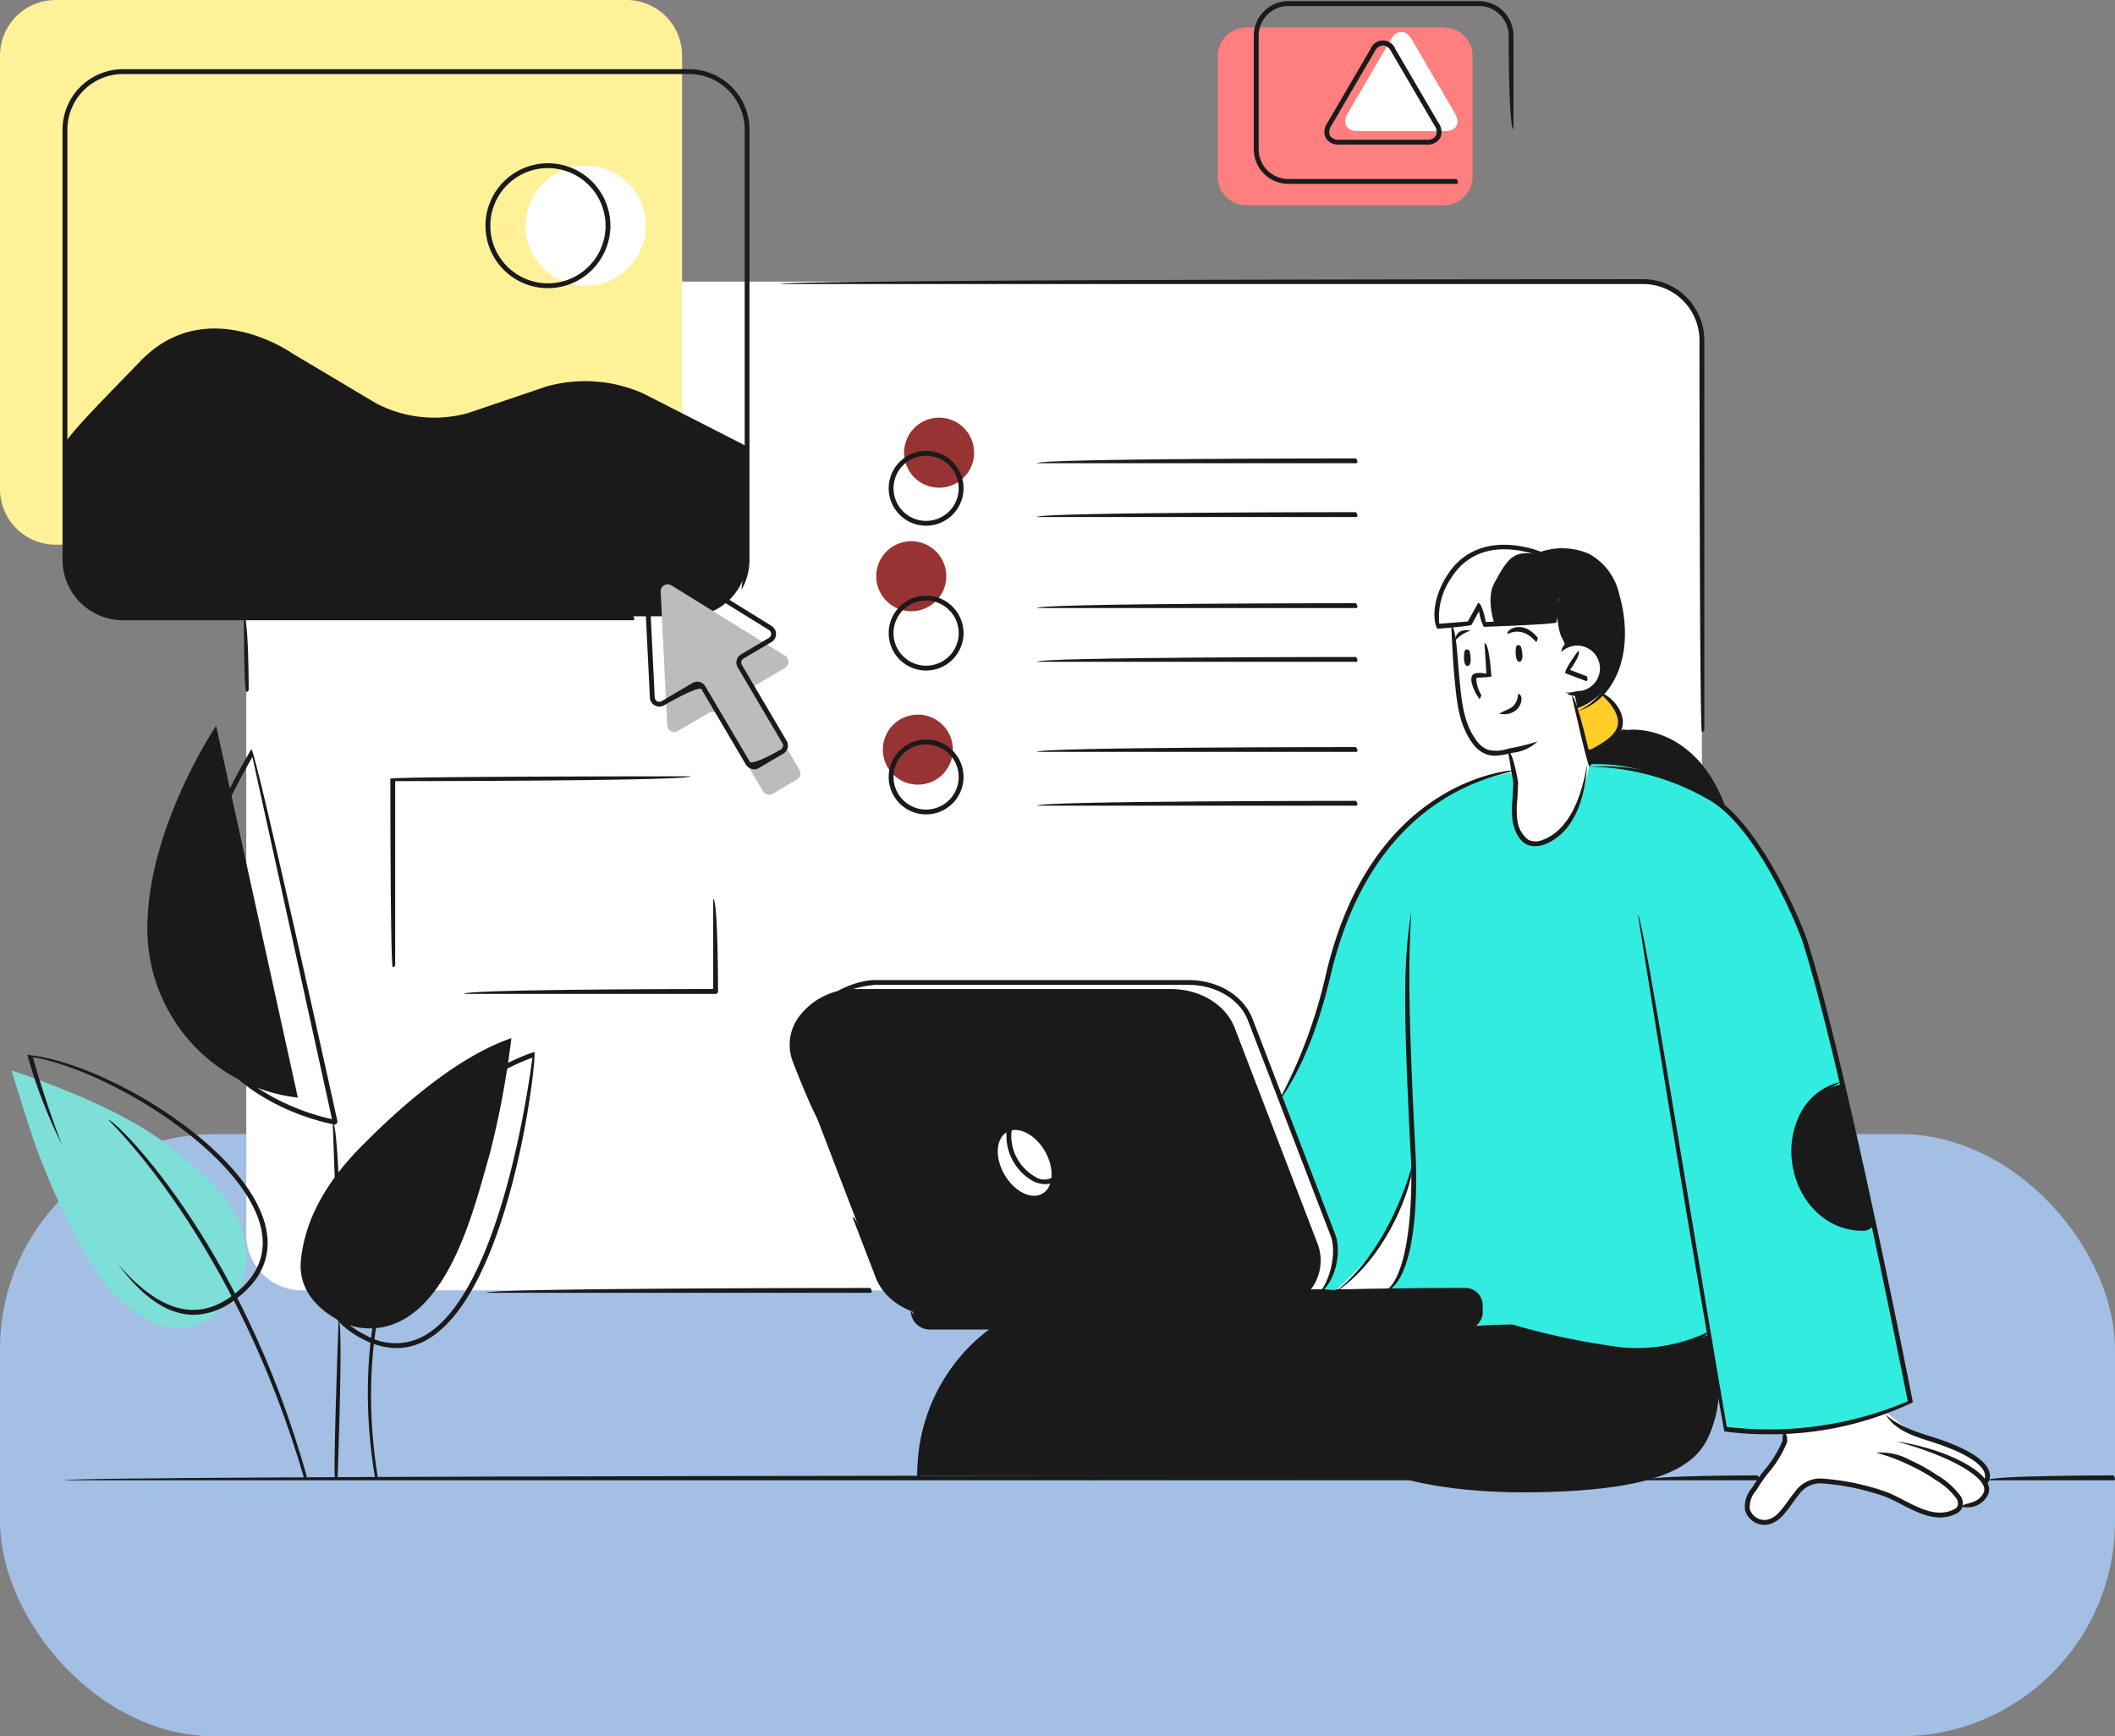 <svg xmlns="http://www.w3.org/2000/svg" xmlns:xlink="http://www.w3.org/1999/xlink" width="295" height="242.18" viewBox="0 0 295 242.18">
  <rect x="0" y="0" width="295" height="242.18" fill="#808080" stroke="none"/>
  <defs>
    <clipPath id="clip-path">
      <rect id="Rectángulo_345731" data-name="Rectángulo 345731" width="295" height="212.68" fill="none"/>
    </clipPath>
  </defs>
  <g id="Grupo_1016393" data-name="Grupo 1016393" transform="translate(-390 -12389.82)">
    <g id="Grupo_1016319" data-name="Grupo 1016319" transform="translate(0 6915.798)">
      <rect id="Rectángulo_346998" data-name="Rectángulo 346998" width="295" height="84" rx="30" transform="translate(390 5632.202)" fill="#a3bfe4"/>
    </g>
    <g id="Grupo_1016391" data-name="Grupo 1016391" transform="translate(419.135 12400.063)">
      <g id="Grupo_1015254" data-name="Grupo 1015254" transform="translate(-29.135 -10.243)" clip-path="url(#clip-path)">
        <path id="Trazado_605497" data-name="Trazado 605497" d="M219.788,168.71H32.233a7.76,7.76,0,0,1-7.738-7.738V35.748a7.761,7.761,0,0,1,7.738-7.737H219.788a7.761,7.761,0,0,1,7.738,7.737V160.972a7.76,7.76,0,0,1-7.738,7.738" transform="translate(9.856 11.271)" fill="#fff"/>
        <path id="Trazado_605498" data-name="Trazado 605498" d="M87.4,75.971H7.737A7.76,7.76,0,0,1,0,68.232V7.737A7.761,7.761,0,0,1,7.737,0H87.4a7.761,7.761,0,0,1,7.737,7.738v60.5A7.761,7.761,0,0,1,87.4,75.971" transform="translate(0 0)" fill="#fff198"/>
        <path id="Trazado_605499" data-name="Trazado 605499" d="M174.758,143.061c-.2-1.69-.767-2.813-1.576-2.9s-22.456,0-22.456,0a6.269,6.269,0,0,0,1.017-6.3l-11.537-30.046c-1.189-3.1-4.667-5.2-8.6-5.2H87.815c-6.1,0-10.446,4.908-8.6,9.718l3.4,8.869,4.9,12.762,3.232,8.418a8.106,8.106,0,0,0,4.754,4.485c-.025,0,.621,2.725,2.049,2.549h76.025a2.29,2.29,0,0,0,1.177-2.35" transform="translate(31.701 39.677)" fill="#1a1a1a"/>
        <path id="Trazado_605500" data-name="Trazado 605500" d="M159.4,77.235s-7.859,1.13-12.833,5.79a37.007,37.007,0,0,0-10.84,16.412c-2.871,7.9-1.307,8.315-4.389,14.789s-3.9,8.022-3.9,8.022l7.388,20.029s.757,5.594-1.82,6.932l1.994.2s5.466-4.741,7.368-8.58,3.447-8.083,3.447-8.083a84.279,84.279,0,0,1-.38,8.632c-.432,3.8-1.451,6.7-3.413,7.891l10.738.14a2.17,2.17,0,0,1,2.433,1.649,3.5,3.5,0,0,1-1.182,3.23l5.391.229a74.362,74.362,0,0,0,16.324,3.248c8.232.539,11.324-2.213,11.324-2.213l2.241,13.192s8.4,1.027,14.669-.338a81.48,81.48,0,0,0,11.248-3.328s-7.142-34.2-7.829-37.219-4.316-18.177-5.145-21.141a65.477,65.477,0,0,0-6.151-15.533c-3.73-6.57-6.6-9.417-9.32-10.784s-9.323-4.835-16.335-4.38A100.836,100.836,0,0,0,159.4,77.235" transform="translate(51.275 30.572)" fill="#33ece0"/>
        <path id="Trazado_605501" data-name="Trazado 605501" d="M163.6,82.328l-2.115-9.85s2.88.031,3.775-2.083a3.555,3.555,0,0,0-2.4-4.674,7.776,7.776,0,0,0-2.617.024l-1.091-4.624c-.252,0-.484,1.386-.484,1.386l-9.651.321-.595-2.519-1.86,2.454-2.169.175.993,9.936s1.024,7.873,4.2,7.825,2.986-.226,2.986-.226l.858,4.044s-1.732,9.2,2.523,8.913,6.449-6.04,6.837-7.5.808-3.6.808-3.6" transform="translate(58.099 24.266)" fill="#fff"/>
        <path id="Trazado_605502" data-name="Trazado 605502" d="M178.945,143.191v1.458s-3.892,6.018-4.68,7.207-.488,3.363,1.2,3.826,3.486-1.78,4.476-3.007,2.4-2.815,3.833-2.687a32.078,32.078,0,0,1,9.8,2.091c4.353,1.766,4.994,2.635,6.912,2.68a3.384,3.384,0,0,0,3-1.415,3.068,3.068,0,0,0,2.917-.71c1.63-1.251.414-2.457.414-2.457a1.243,1.243,0,0,0,.446-1.638c-.412-1.216-2.1-1.959-4.07-2.946s-4.685-1.266-6.444-2.42a35.9,35.9,0,0,1-3.432-2.624,67.213,67.213,0,0,1-14.371,2.642" transform="translate(69.951 56.552)" fill="#fff"/>
        <path id="Trazado_605503" data-name="Trazado 605503" d="M176.57,83.112a17.007,17.007,0,0,0-4.5-7.245c-3.293-2.925-9.3-3.312-9.3-3.312s-3.029,2.834-4.87,2.761l.428,2.074a24.961,24.961,0,0,1,8.3,1.179,80.223,80.223,0,0,1,9.941,4.542" transform="translate(63.532 29.194)" fill="#1a1a1a"/>
        <path id="Trazado_605504" data-name="Trazado 605504" d="M162.5,76.935a9.05,9.05,0,0,0,5.082-4.677,15.257,15.257,0,0,0,.711-10c-.764-3.308-2.2-6.318-5.176-6.922a14.175,14.175,0,0,0-5.738.121,10.2,10.2,0,0,0-6.626-.917c-3.712.768-7.89,3.576-7.8,10.962l4.023-.286,1.949-2.653.415,2.589,9.9-.244s.642-3.527.642-3.4-.213,4.258.933,6.636c0,0,3.87-1.195,4.824,1.725s-.778,5.176-3.586,5.008,0-.168,0-.168Z" transform="translate(57.52 21.865)" fill="#1a1a1a"/>
        <path id="Trazado_605505" data-name="Trazado 605505" d="M160.477,68.785a11.334,11.334,0,0,1,2.251,3.3c.506,1.513.029,3.451-4.158,4.8-.439,0-1.674-5.761-1.674-5.761s2.774-.822,3.582-2.338" transform="translate(63.129 27.677)" fill="#ffce26"/>
        <path id="Trazado_605506" data-name="Trazado 605506" d="M185.146,107.818s-8.01,2.111-6.541,10.741,8.289,10.082,11.017,9.1Z" transform="translate(71.792 43.382)" fill="#ccc"/>
        <path id="Trazado_605507" data-name="Trazado 605507" d="M105.817,115.347c1.367,2.369,1.213,5.019-.346,5.919s-3.932-.29-5.3-2.659-1.213-5.02.346-5.921,3.932.292,5.3,2.66" transform="translate(39.93 45.221)" fill="#fff"/>
        <path id="Trazado_605508" data-name="Trazado 605508" d="M101.813,132.034S91.5,138.257,91.242,152.786h68.106a70.055,70.055,0,0,0,15.6,1.973c8.693.112,14.373-.6,18.651-1.886s6.584-2.648,8.007-5.673a14.878,14.878,0,0,0,1.407-5.816l-1.407-8.316s-5.137,3.05-13.534,1.942a64.23,64.23,0,0,1-13.637-3.154Z" transform="translate(36.713 53.055)" fill="#1a1a1a"/>
        <path id="Trazado_605509" data-name="Trazado 605509" d="M36.481,143.184s-7.2-2.534-6.539-8.991,4.394-11.771,8.423-15.838,12.551-12.227,20.932-15.1a126.149,126.149,0,0,1-2.984,16.018c-1.868,6.569-4.2,16-9.365,21.152s-10.466,2.763-10.466,2.763" transform="translate(12.031 41.545)" fill="#1a1a1a"/>
        <path id="Trazado_605510" data-name="Trazado 605510" d="M35.645,124.048l-11.4-51.861s-9.122,13.524-9.568,27.2a23.714,23.714,0,0,0,20.971,24.662" transform="translate(5.899 29.046)" fill="#1a1a1a"/>
        <path id="Trazado_605511" data-name="Trazado 605511" d="M14.557,72.721H93.5a8.122,8.122,0,0,0,8.1-8.1V49.412L87.027,41.967a19.678,19.678,0,0,0-13.313-.979L62.793,44.693A17.924,17.924,0,0,1,49.7,43.315L37.991,36.339s-11.666-8.368-20.73.993c-6.449,6.661-10.8,11.049-10.8,11.049V64.624a8.121,8.121,0,0,0,8.1,8.1" transform="translate(2.599 13.237)" fill="#1a1a1a"/>
        <path id="Trazado_605512" data-name="Trazado 605512" d="M60.662,33.225a8.374,8.374,0,1,1,8.371-8.374,8.377,8.377,0,0,1-8.371,8.374" transform="translate(21.037 6.63)" fill="#fff"/>
        <path id="Trazado_605513" data-name="Trazado 605513" d="M83.081,68.087,67.209,58.264a.981.981,0,0,0-1.5.882l.913,18.643a.982.982,0,0,0,1.479.8L72.4,76.056a.982.982,0,0,1,1.343.348l6.238,10.581a.982.982,0,0,0,1.343.348l3.4-2a.98.98,0,0,0,.346-1.343L78.826,73.405a.979.979,0,0,1,.346-1.343l3.89-2.3a.98.98,0,0,0,.018-1.679" transform="translate(26.44 23.383)" fill="#bcbcbc"/>
        <path id="Trazado_605514" data-name="Trazado 605514" d="M152.68,27.533H125.1a3.992,3.992,0,0,1-3.981-3.981V6.71A3.992,3.992,0,0,1,125.1,2.729H152.68a3.993,3.993,0,0,1,3.981,3.981V23.551a3.993,3.993,0,0,1-3.981,3.981" transform="translate(48.733 1.098)" fill="#ff7e7e"/>
        <path id="Trazado_605515" data-name="Trazado 605515" d="M143.055,4.185c-.788-1.35-2.078-1.35-2.866,0l-6.06,10.376c-.79,1.35-.154,2.456,1.408,2.456h12.174c1.565,0,2.2-1.105,1.409-2.454Z" transform="translate(53.832 1.276)" fill="#fff"/>
        <path id="Trazado_605516" data-name="Trazado 605516" d="M99.687,46.426A4.882,4.882,0,1,1,94.8,41.543a4.883,4.883,0,0,1,4.883,4.883" transform="translate(36.181 16.715)" fill="#983333"/>
        <path id="Trazado_605517" data-name="Trazado 605517" d="M96.918,58.714a4.882,4.882,0,1,1-4.883-4.882,4.883,4.883,0,0,1,4.883,4.882" transform="translate(35.067 21.66)" fill="#983333"/>
        <path id="Trazado_605518" data-name="Trazado 605518" d="M97.574,75.961a4.882,4.882,0,1,1-4.882-4.883,4.883,4.883,0,0,1,4.882,4.883" transform="translate(35.331 28.599)" fill="#983333"/>
        <path id="Trazado_605519" data-name="Trazado 605519" d="M29.72,140.343a8.982,8.982,0,0,0,4.14-8.532c-.426-6.051-4.22-9.831-11.571-15.4s-21.138-9.937-21.138-9.937,2.3,7.536,3.4,10.641,6.388,16.4,11.456,21.132,9.725,5.448,13.714,2.1" transform="translate(0.463 42.841)" fill="#7eded8"/>
        <path id="Trazado_605520" data-name="Trazado 605520" d="M150.86,59.544c2.116-3.956,2.855-4.614,6.187-4.086.335,0-2.58-1.684-6.291-.917s-7.891,3.576-7.8,10.962l4.023-.287,1.949-2.652.417,2.589,1.6-.039c-.3-.637-1.066-3.736-.084-5.569" transform="translate(57.52 21.865)" fill="#fff"/>
        <path id="Trazado_605521" data-name="Trazado 605521" d="M85.776,83.743H14.654A8.444,8.444,0,0,1,6.22,75.307V15.315a8.443,8.443,0,0,1,8.434-8.434H93.6a8.443,8.443,0,0,1,8.434,8.434V75.307a8.406,8.406,0,0,1-1.1,4.162c.077-1.5.431-2.82.431-4.162V15.315A7.77,7.77,0,0,0,93.6,7.556H14.654a7.769,7.769,0,0,0-7.759,7.759V75.307a7.768,7.768,0,0,0,7.759,7.762H85.776c.337.524.187.675,0,.675" transform="translate(2.503 2.769)" fill="#1a1a1a"/>
        <path id="Trazado_605522" data-name="Trazado 605522" d="M179.278,147.42H163.729c0-.675,15.549-.675,15.549-.675.337.523.185.675,0,.675" transform="translate(65.879 59.045)" fill="#1a1a1a"/>
        <path id="Trazado_605523" data-name="Trazado 605523" d="M194.1,147.42H6.461c0-.675,187.639-.675,187.639-.675.338.523.187.675,0,.675" transform="translate(2.6 59.045)" fill="#1a1a1a"/>
        <path id="Trazado_605524" data-name="Trazado 605524" d="M215.262,147.42H197.676c0-.675,17.586-.675,17.586-.675.338.523.187.675,0,.675" transform="translate(79.538 59.045)" fill="#1a1a1a"/>
        <path id="Trazado_605525" data-name="Trazado 605525" d="M150.415,80.351a3.543,3.543,0,0,1-1.192-.195,4.169,4.169,0,0,1-1.864-1.46c-1.938-2.564-2.241-5.779-2.534-8.887L144.747,69c-.188-1.9-.4-6.7-.4-6.747.675.021.885,4.8,1.071,6.678l.079.816c.285,3.014.578,6.131,2.4,8.545a3.509,3.509,0,0,0,1.552,1.23,4.777,4.777,0,0,0,2.676-.1c.244-.057.485-.112.728-.157a29.184,29.184,0,0,0,3.53-.9,5.894,5.894,0,0,1-3.4,1.569c-.234.043-.468.1-.7.151a8.544,8.544,0,0,1-1.86.273" transform="translate(58.08 25.048)" fill="#1a1a1a"/>
        <path id="Trazado_605526" data-name="Trazado 605526" d="M151.155,64.167c-.272-.011-.439.123-.405,1.1.038,1.085.338,1.244.578,1.2s.445-.4.345-1.163-.16-1.123-.518-1.139" transform="translate(60.654 25.818)" fill="#1a1a1a"/>
        <path id="Trazado_605527" data-name="Trazado 605527" d="M146.052,64.594c-.272-.02-.443.109-.442,1.083,0,1.085.294,1.254.536,1.224s.457-.381.384-1.151-.122-1.128-.478-1.156" transform="translate(58.588 25.989)" fill="#1a1a1a"/>
        <path id="Trazado_605528" data-name="Trazado 605528" d="M144.717,64c.2-1.048.8-1.46,2.186-1.266a4.787,4.787,0,0,0-1.938,1.158.345.345,0,0,1-.248.108" transform="translate(58.229 25.222)" fill="#1a1a1a"/>
        <path id="Trazado_605529" data-name="Trazado 605529" d="M157.5,71.438a3.85,3.85,0,0,1-1.37-.252,5.012,5.012,0,0,1,1.932-.473A3.178,3.178,0,1,0,155.29,65.3a1.6,1.6,0,0,1,1.537-1.51,3.853,3.853,0,1,1,1.353,7.587,3.872,3.872,0,0,1-.682.06" transform="translate(62.483 25.642)" fill="#1a1a1a"/>
        <path id="Trazado_605530" data-name="Trazado 605530" d="M158.606,68.953c-.121-.022-2.918-1.1-2.918-1.1-.15-.517,1.8-3.124,1.8-3.124.54.405-1.147,2.655-1.147,2.655l2.381.917c.143.569.015.652-.121.652" transform="translate(62.64 26.045)" fill="#1a1a1a"/>
        <path id="Trazado_605531" data-name="Trazado 605531" d="M153.768,87.968a2.617,2.617,0,0,1-1.269-.306c-1.381-.753-1.785-2.667-1.876-3.237a12.332,12.332,0,0,1-.025-2.847c.02-.289.039-.579.053-.874,0-.055.074-1.641.074-1.641l-.736-4.336c.666-.114,1.407,4.294,1.407,4.294,0,.073-.069,1.676-.07,1.716-.014.294-.035.592-.056.888a11.757,11.757,0,0,0,.02,2.694,4,4,0,0,0,1.533,2.75,2.4,2.4,0,0,0,1.93.043c4.008-1.443,5.616-6.581,6.262-10.64-.3,6.183-2.615,10.044-6.033,11.274a3.581,3.581,0,0,1-1.212.22" transform="translate(60.35 30.067)" fill="#1a1a1a"/>
        <path id="Trazado_605532" data-name="Trazado 605532" d="M149.772,71.846a4.293,4.293,0,0,1-.652-.055c.885-.547,1.491-.67,1.911-1.039a2.506,2.506,0,0,0,.7-1.739c.675.046.69,1.426-.252,2.249a2.506,2.506,0,0,1-1.7.583" transform="translate(60.001 27.768)" fill="#1a1a1a"/>
        <path id="Trazado_605533" data-name="Trazado 605533" d="M158.789,79.067c-.33-.264-2.444-9.814-2.444-9.814.658-.146,2.772,9.4,2.772,9.4-.281.407-.3.41-.328.41" transform="translate(62.908 27.864)" fill="#1a1a1a"/>
        <path id="Trazado_605534" data-name="Trazado 605534" d="M147.456,71.74c-.669-.907-1.47-2.662-.947-3.318.32-.4,1.22-.328,1.93-.189l-.261-4.267c.675-.042.963,4.671.963,4.671-1.151.167-1.958.1-2.115.217a4.849,4.849,0,0,0,.729,2.4c-.2.478-.248.489-.3.489" transform="translate(58.882 25.737)" fill="#1a1a1a"/>
        <path id="Trazado_605535" data-name="Trazado 605535" d="M176.31,155.378a2.842,2.842,0,0,1-2.725-2.019,3.956,3.956,0,0,1,.959-3.112c.13-.2.257-.393.367-.582a21.705,21.705,0,0,1,1.348-1.886,15.585,15.585,0,0,0,2.534-4.074l.1-1.292c.672.055.562,1.416.562,1.416a15.583,15.583,0,0,1-2.655,4.359,21.016,21.016,0,0,0-1.3,1.819c-.116.2-.248.4-.383.609a3.419,3.419,0,0,0-.872,2.575,2.175,2.175,0,0,0,2.523,1.461,3.279,3.279,0,0,0,1.569-1.02,14.773,14.773,0,0,0,1.214-1.541c.3-.426.618-.864.968-1.273a4.306,4.306,0,0,1,3.688-1.9,34.454,34.454,0,0,1,8.984,1.834,23.6,23.6,0,0,1,2.5,1.172c2.282,1.178,4.639,2.4,6.918,1.36a1.259,1.259,0,0,0,.585-.446,1.16,1.16,0,0,0-.132-1.132,9.4,9.4,0,0,0-2.822-2.534,25.017,25.017,0,0,0-3.917-2.207,24.189,24.189,0,0,0-4.465-1.638,8.319,8.319,0,0,1,4.746,1.024,24.755,24.755,0,0,1,3.751,2.081,10.9,10.9,0,0,1,3.279,2.917,1.794,1.794,0,0,1,.137,1.836,1.878,1.878,0,0,1-.881.715c-2.575,1.174-5.194-.18-7.508-1.377a22.579,22.579,0,0,0-2.423-1.137,33.764,33.764,0,0,0-8.808-1.794,3.633,3.633,0,0,0-3.115,1.666c-.332.386-.637.815-.934,1.227a15.1,15.1,0,0,1-1.273,1.614,3.921,3.921,0,0,1-1.9,1.212,2.651,2.651,0,0,1-.609.07" transform="translate(69.814 57.302)" fill="#1a1a1a"/>
        <path id="Trazado_605536" data-name="Trazado 605536" d="M198.417,152.555a3.343,3.343,0,0,1-.689-.066c.219-.649,2.2-.259,3.04-1.939a1.151,1.151,0,0,0-.017-1.039c-.882-1.955-5.876-4.482-12.147-6.145,5.628.794,11.637,3.37,12.763,5.87a1.811,1.811,0,0,1,.006,1.617,3.181,3.181,0,0,1-2.956,1.7" transform="translate(75.888 57.685)" fill="#1a1a1a"/>
        <path id="Trazado_605537" data-name="Trazado 605537" d="M183.032,169.39a41.251,41.251,0,0,1-6.138-.4c-5.337-29.642-11.979-71.627-12.045-72.049.732.316,7.337,42.071,12.394,71.42a49.648,49.648,0,0,0,25.243-3.565c-.75-3.807-9.358-47.285-14.648-64.032-.61-1.932-6.172-15.657-12.8-19.695a34.239,34.239,0,0,0-16.95-4.795,30.1,30.1,0,0,1,17.3,4.217c6.8,4.145,12.471,18.1,13.092,20.068C194,118.03,203.108,164.46,203.2,164.93a46.013,46.013,0,0,1-20.167,4.46" transform="translate(63.609 30.658)" fill="#1a1a1a"/>
        <path id="Trazado_605538" data-name="Trazado 605538" d="M201.372,150.562c-.209-.6.129-.949.032-1.522-.121-.7-.888-1.826-3.857-3.192a33.668,33.668,0,0,0-3.838-1.426c-2.572-.833-4.793-1.551-6.18-3.746,1.826,1.628,3.838,2.28,6.389,3.1a34,34,0,0,1,3.911,1.453c2.614,1.2,4.04,2.453,4.244,3.713a1.772,1.772,0,0,1-.473,1.524.337.337,0,0,1-.229.09" transform="translate(75.455 56.603)" fill="#1a1a1a"/>
        <path id="Trazado_605539" data-name="Trazado 605539" d="M108.44,153.43c-.182-6.256.488-12.21,4.311-15.728a22.38,22.38,0,0,1,12.464-5.9,28.634,28.634,0,0,0-12.007,6.392c-3.639,3.35-4.28,9.142-4.43,14.9a.338.338,0,0,1-.338.328" transform="translate(43.621 53.034)" fill="#1a1a1a"/>
        <path id="Trazado_605540" data-name="Trazado 605540" d="M159.26,152.374c-20.463,0-26.367-6.371-26.614-6.651.565-.38,6.83,6.316,28.374,5.961,21.874-.383,24.157-5.654,25-13.06-.209,7.825-2.564,13.342-24.987,13.735-.6.011-1.193.015-1.771.015" transform="translate(53.372 55.777)" fill="#1a1a1a"/>
        <path id="Trazado_605541" data-name="Trazado 605541" d="M162.789,77.334c4.91-2.413,7.06-8.894,5-16.065a7.868,7.868,0,0,0-3.82-5.2,8.868,8.868,0,0,0-6.355-.234c-.593-.157-8.6-3.621-12.722,3.16a9.534,9.534,0,0,0-1.547,6.208l3.98-.32,1.443-2.6c.627.107,1.06,2.662,1.06,2.662l9.246-.31.55-3.267c.672.1.85,5.1,1.617,6.688-1.025-.572-1.278-2.261-1.426-3.754l-.121.718c-.321.28-10.138.609-10.138.609a6.943,6.943,0,0,1-.665-2.176L147.83,65.37c-.268.174-4.73.531-4.73.531-.387-.373-1.15-3.352,1.219-7.254,4.133-6.807,12.084-3.925,13.191-3.488a9.356,9.356,0,0,1,6.761.307,8.506,8.506,0,0,1,4.172,5.615c2.158,7.528-.173,14.353-5.542,16.234a.3.3,0,0,1-.111.018" transform="translate(57.405 21.801)" fill="#1a1a1a"/>
        <path id="Trazado_605542" data-name="Trazado 605542" d="M153.91,64.435c-1.973-2.327-3.868-1.129-3.949-1.077-.346-.578,2.12-2.169,4.216.533-.121.522-.193.544-.266.544" transform="translate(60.326 25.093)" fill="#1a1a1a"/>
        <path id="Trazado_605543" data-name="Trazado 605543" d="M189.626,127.768c-5.015,1.034-9.814-2.621-10.948-8.12s1.5-10.8,6.517-11.83Z" transform="translate(71.789 43.382)" fill="#1a1a1a"/>
        <path id="Trazado_605544" data-name="Trazado 605544" d="M188,128.376c-4.49,0-8.507-3.467-9.559-8.566a11.615,11.615,0,0,1,.986-7.817,8.44,8.44,0,0,1,5.793-4.412,11.781,11.781,0,0,0-5.2,4.729,10.957,10.957,0,0,0-.92,7.364c1.113,5.4,5.747,8.838,10.55,7.857a1.651,1.651,0,0,1-1.652.844" transform="translate(71.692 43.287)" fill="#1a1a1a"/>
        <path id="Trazado_605545" data-name="Trazado 605545" d="M151.015,141.1c1.709-2.2,2.328-5.911,1.559-7.916l-11.537-30.046c-1.144-2.983-4.475-4.987-8.284-4.987H88.962a16.871,16.871,0,0,0-6.855,2.217c1.156-1.517,4.716-2.89,6.855-2.89h43.792c4.087,0,7.67,2.176,8.915,5.417L153.2,132.939c.867,2.255.194,6.276-1.972,8.08a.338.338,0,0,1-.217.077" transform="translate(33.037 39.22)" fill="#1a1a1a"/>
        <path id="Trazado_605546" data-name="Trazado 605546" d="M143.241,144.012H99.449c-4.086,0-7.668-2.177-8.913-5.419L87.3,130.177c.631-.241,3.862,8.174,3.862,8.174,1.146,2.983,4.475,4.987,8.284,4.987h43.792a9.053,9.053,0,0,0,7.573-3.636,5.929,5.929,0,0,0,.711-5.623l-11.536-30.047c-1.146-2.983-4.475-4.988-8.285-4.988H87.912a9.05,9.05,0,0,0-7.571,3.638,5.939,5.939,0,0,0-.711,5.625l3.4,8.866c-.63.241-4.036-8.626-4.036-8.626a6.583,6.583,0,0,1,.787-6.246,9.72,9.72,0,0,1,8.127-3.931H131.7c4.088,0,7.67,2.179,8.915,5.422l11.537,30.046a6.587,6.587,0,0,1-.785,6.246,9.728,9.728,0,0,1-8.13,3.929" transform="translate(31.603 39.58)" fill="#1a1a1a"/>
        <path id="Trazado_605547" data-name="Trazado 605547" d="M105.5,120.605a3.812,3.812,0,0,1-1.708-.442,7.239,7.239,0,0,1-3.688-6.388,2.89,2.89,0,0,1,4.481-2.585,7.227,7.227,0,0,1,3.688,6.386,3.142,3.142,0,0,1-1.439,2.679,2.631,2.631,0,0,1-1.334.349m-2.621-9.181a1.992,1.992,0,0,0-1,.255,2.512,2.512,0,0,0-1.1,2.137,6.57,6.57,0,0,0,3.318,5.743,2.225,2.225,0,0,0,3.5-2.021,6.572,6.572,0,0,0-3.318-5.745,3.154,3.154,0,0,0-1.4-.369" transform="translate(40.274 44.561)" fill="#1a1a1a"/>
        <path id="Trazado_605548" data-name="Trazado 605548" d="M167.841,133.9H93.106a2.669,2.669,0,0,1-2.524-2.6c.7.879,1.5,1.9,2.524,1.9h74.735a1.753,1.753,0,0,0,1.824-1.665v-1.076a1.752,1.752,0,0,0-1.824-1.665H145.967c0-.7,21.874-.7,21.874-.7a2.452,2.452,0,0,1,2.524,2.367v1.076a2.451,2.451,0,0,1-2.524,2.366" transform="translate(36.447 51.539)" fill="#1a1a1a"/>
        <path id="Trazado_605549" data-name="Trazado 605549" d="M91.244,153.156a25.117,25.117,0,0,1,10.909-21.379c.238.645-10.53,7.261-10.571,21.041a.339.339,0,0,1-.338.338" transform="translate(36.711 53.022)" fill="#1a1a1a"/>
        <path id="Trazado_605550" data-name="Trazado 605550" d="M169.681,135.7c-.676,0-1.376-.031-2.092-.1a96.283,96.283,0,0,1-15.275-3.189h-6.639c0-.675,6.688-.675,6.688-.675a98.454,98.454,0,0,0,15.289,3.19,23.151,23.151,0,0,0,11.9-2.118c.118.7-4.112,2.886-9.867,2.889" transform="translate(58.614 53.009)" fill="#1a1a1a"/>
        <path id="Trazado_605551" data-name="Trazado 605551" d="M157.766,77.125c2.6-1.365,4.1-2.385,4.385-3.7.446-2.085-2.311-4.336-2.339-4.359.55-.424,3.533,2.007,3,4.5-.338,1.587-2.007,2.779-4.957,3.549a.308.308,0,0,1-.087.011" transform="translate(63.479 27.771)" fill="#1a1a1a"/>
        <path id="Trazado_605552" data-name="Trazado 605552" d="M175.425,83.632c-4.589-11.766-14.132-10.69-14.226-10.676.018-.683,10.087-1.824,14.541,10.223-.237.446-.278.453-.316.453" transform="translate(64.861 29.2)" fill="#1a1a1a"/>
        <path id="Trazado_605553" data-name="Trazado 605553" d="M127.435,122.1a70.837,70.837,0,0,0,6.283-17.248C140.18,77.643,159.7,76.611,159.893,76.6c-.165.682-19.18,1.716-25.519,28.408-1.733,7.3-3.785,12.52-6.656,16.939a.336.336,0,0,1-.283.153" transform="translate(51.275 30.823)" fill="#1a1a1a"/>
        <path id="Trazado_605554" data-name="Trazado 605554" d="M206.147,90.911c-.337-.337-.337-54.708-.337-54.708a7.867,7.867,0,0,0-7.951-7.759H77.629c0-.675,120.23-.675,120.23-.675a8.541,8.541,0,0,1,8.625,8.434V90.575a.336.336,0,0,1-.337.337" transform="translate(31.235 11.174)" fill="#1a1a1a"/>
        <path id="Trazado_605555" data-name="Trazado 605555" d="M24.592,71.774c-.337-.338-.337-10.324-.337-10.324.673,0,.673,9.986.673,9.986a.337.337,0,0,1-.337.338" transform="translate(9.759 24.725)" fill="#1a1a1a"/>
        <path id="Trazado_605556" data-name="Trazado 605556" d="M101.934,128.774H48.361c0-.673,53.573-.673,53.573-.673.337.523.187.673,0,.673" transform="translate(19.459 51.543)" fill="#1a1a1a"/>
        <path id="Trazado_605557" data-name="Trazado 605557" d="M101.536,49.838c-.153-.036-14.722-7.479-14.722-7.479A19.193,19.193,0,0,0,73.762,41.4L62.839,45.1a18.24,18.24,0,0,1-13.373-1.409L37.758,36.718c-.136-.1-11.561-8.1-20.315.938C11.065,44.244,6.682,48.665,6.64,48.709c-.436-.519,3.945-4.938,10.319-11.522,9.163-9.465,21.051-1.118,21.17-1.031l11.685,6.959a17.5,17.5,0,0,0,12.812,1.349l10.922-3.7a19.958,19.958,0,0,1,13.575,1L101.69,49.2c.088.571-.031.637-.154.637" transform="translate(2.66 13.147)" fill="#1a1a1a"/>
        <path id="Trazado_605558" data-name="Trazado 605558" d="M57,33.658a8.71,8.71,0,1,1,8.707-8.71A8.722,8.722,0,0,1,57,33.658m0-16.746a8.036,8.036,0,1,0,8.034,8.036A8.047,8.047,0,0,0,57,16.913" transform="translate(19.429 6.534)" fill="#1a1a1a"/>
        <path id="Trazado_605559" data-name="Trazado 605559" d="M137.619,143.847c3.642-2.12,4.078-13.321,3.784-19.036-1.125-21.835-.976-27.426.077-34.171-.379,6.8-.524,12.362.6,34.134.091,1.743.732,17.072-4.333,19.053a.346.346,0,0,1-.123.021" transform="translate(55.373 36.47)" fill="#1a1a1a"/>
        <path id="Trazado_605560" data-name="Trazado 605560" d="M132.81,133.444c7.591-5.875,10.582-17.185,10.61-17.3.624.285-2.432,11.842-10.421,17.241a.34.34,0,0,1-.189.057" transform="translate(53.438 46.733)" fill="#1a1a1a"/>
        <path id="Trazado_605561" data-name="Trazado 605561" d="M145.981,18.542H133.808a2.035,2.035,0,0,1-1.879-.889,2.035,2.035,0,0,1,.177-2.071l6.06-10.376a1.852,1.852,0,0,1,3.451,0l6.064,10.377a2.036,2.036,0,0,1,.18,2.071,2.036,2.036,0,0,1-1.879.889M139.892,4.7a1.429,1.429,0,0,0-1.144.846l-6.058,10.376a1.406,1.406,0,0,0-.175,1.4,1.407,1.407,0,0,0,1.294.551h12.173a1.4,1.4,0,0,0,1.293-.551,1.406,1.406,0,0,0-.175-1.4L141.033,5.545a1.428,1.428,0,0,0-1.142-.844" transform="translate(52.999 1.62)" fill="#1a1a1a"/>
        <path id="Trazado_605562" data-name="Trazado 605562" d="M152.982,25.595H129.517a4.817,4.817,0,0,1-4.812-4.812V4.928a4.816,4.816,0,0,1,4.812-4.81h26.594a4.816,4.816,0,0,1,4.811,4.81v13.05c-.673,0-.673-13.05-.673-13.05A4.142,4.142,0,0,0,156.112.793H129.517a4.14,4.14,0,0,0-4.137,4.136V20.783a4.142,4.142,0,0,0,4.137,4.138h23.464c.337.523.186.673,0,.673" transform="translate(50.177 0.047)" fill="#1a1a1a"/>
        <path id="Trazado_605563" data-name="Trazado 605563" d="M39.453,126.878c-.188-.024-13.732-2.227-19.107-13.506-4.559-9.57-2.066-22.647,7.413-38.862.621.1,12.024,51.959,12.024,51.959-.147.37-.237.409-.33.409M27.907,75.6c-9,15.664-11.341,28.27-6.953,37.48,4.65,9.758,15.61,12.529,18.06,13.036Z" transform="translate(7.296 29.98)" fill="#1a1a1a"/>
        <path id="Trazado_605564" data-name="Trazado 605564" d="M25.92,141.174c-3.524,0-7.054-2.356-10.546-7.058,5.645,6.472,10.786,8.111,15.823,4.469,3.643-2.636,5.013-5.9,4.07-9.713-2.58-10.406-21.35-21.878-31.768-23.63.426,1.55,1.85,6.536,4.053,12.237a73.1,73.1,0,0,1-4.84-12.565c10.847,1.057,30.528,12.983,33.211,23.8,1.017,4.1-.44,7.611-4.332,10.422a9.625,9.625,0,0,1-5.671,2.042" transform="translate(1.091 42.214)" fill="#1a1a1a"/>
        <path id="Trazado_605565" data-name="Trazado 605565" d="M42.409,145.929a10.126,10.126,0,0,1-4.5-1.14c-4.175-2.059-6.133-5.215-5.817-9.376.855-11.311,19.064-27.455,29.556-30.788.282,1.725-3.5,33.873-15.143,40.227a8.481,8.481,0,0,1-4.1,1.077m18.945-40.493c-10.4,3.618-27.761,19.131-28.584,30.026-.293,3.862,1.538,6.8,5.441,8.723a8.245,8.245,0,0,0,7.975.076C56.73,138.5,60.806,109.7,61.354,105.436" transform="translate(12.901 42.097)" fill="#1a1a1a"/>
        <path id="Trazado_605566" data-name="Trazado 605566" d="M38.129,161.549c-9.546-33.16-27.181-50-27.357-50.17.641-.324,18.41,16.649,27.683,49.74-.265.425-.3.429-.325.429" transform="translate(4.334 44.813)" fill="#1a1a1a"/>
        <path id="Trazado_605567" data-name="Trazado 605567" d="M33.36,153.512c-.337-.351.48-22.162.48-22.162.675.027-.143,21.838-.143,21.838a.336.336,0,0,1-.337.324" transform="translate(13.39 52.851)" fill="#1a1a1a"/>
        <path id="Trazado_605568" data-name="Trazado 605568" d="M33.858,126.329C33.521,126,33.1,111.62,33.1,111.62c.673-.018,1.1,14.362,1.1,14.362-.331.348-.334.348-.337.348" transform="translate(13.317 44.912)" fill="#1a1a1a"/>
        <path id="Trazado_605569" data-name="Trazado 605569" d="M37.641,162.282c-5.936-35.028,15.036-52.3,15.249-52.474.213.694-20.455,17.741-14.917,52.082-.3.391-.316.391-.332.391" transform="translate(14.72 44.183)" fill="#1a1a1a"/>
        <path id="Trazado_605570" data-name="Trazado 605570" d="M79.439,85.134a1.47,1.47,0,0,1-1.139-.649L72.062,73.9c-.883-.227-5.173,2.3-5.173,2.3A1.322,1.322,0,0,1,64.9,75.134l-.913-18.643A1.319,1.319,0,0,1,66,55.306L81.87,65.129a1.319,1.319,0,0,1-.024,2.258L77.955,69.68a.647.647,0,0,0-.226.883l6.238,10.581a1.322,1.322,0,0,1-.466,1.806l-3.4,2a1.334,1.334,0,0,1-.666.182M71.5,72.911a1.318,1.318,0,0,1,1.139.652l6.241,10.581c.879.224,4.277-1.777,4.277-1.777a.644.644,0,0,0,.227-.881L77.147,70.906a1.325,1.325,0,0,1,.466-1.808L81.5,66.8a.643.643,0,0,0,.01-1.1L65.644,55.879a.644.644,0,0,0-.982.579L65.575,75.1a.637.637,0,0,0,.338.536.647.647,0,0,0,.632-.013l4.29-2.531a1.329,1.329,0,0,1,.668-.182" transform="translate(25.746 22.174)" fill="#1a1a1a"/>
        <path id="Trazado_605571" data-name="Trazado 605571" d="M147.637,46.265H103.144c0-.673,44.493-.673,44.493-.673.337.523.185.673,0,.673" transform="translate(41.501 18.345)" fill="#1a1a1a"/>
        <path id="Trazado_605572" data-name="Trazado 605572" d="M147.637,51.615H103.144c0-.675,44.493-.675,44.493-.675.337.523.185.675,0,.675" transform="translate(41.501 20.496)" fill="#1a1a1a"/>
        <path id="Trazado_605573" data-name="Trazado 605573" d="M93.608,55.283a5.219,5.219,0,1,1,5.22-5.218,5.224,5.224,0,0,1-5.22,5.218m0-9.763a4.544,4.544,0,1,0,4.545,4.545,4.548,4.548,0,0,0-4.545-4.545" transform="translate(35.565 18.044)" fill="#1a1a1a"/>
        <path id="Trazado_605574" data-name="Trazado 605574" d="M147.637,60.67H103.144c0-.675,44.493-.675,44.493-.675.337.523.185.675,0,.675" transform="translate(41.501 24.14)" fill="#1a1a1a"/>
        <path id="Trazado_605575" data-name="Trazado 605575" d="M147.637,66.018H103.144c0-.675,44.493-.675,44.493-.675.337.523.185.675,0,.675" transform="translate(41.501 26.292)" fill="#1a1a1a"/>
        <path id="Trazado_605576" data-name="Trazado 605576" d="M93.608,69.686a5.219,5.219,0,1,1,5.22-5.22,5.225,5.225,0,0,1-5.22,5.22m0-9.765a4.545,4.545,0,1,0,4.545,4.545,4.549,4.549,0,0,0-4.545-4.545" transform="translate(35.565 23.839)" fill="#1a1a1a"/>
        <path id="Trazado_605577" data-name="Trazado 605577" d="M147.637,74.977H103.144c0-.673,44.493-.673,44.493-.673.337.523.185.673,0,.673" transform="translate(41.501 29.897)" fill="#1a1a1a"/>
        <path id="Trazado_605578" data-name="Trazado 605578" d="M147.637,80.327H103.144c0-.675,44.493-.675,44.493-.675.337.523.185.675,0,.675" transform="translate(41.501 32.049)" fill="#1a1a1a"/>
        <path id="Trazado_605579" data-name="Trazado 605579" d="M93.608,83.995a5.219,5.219,0,1,1,5.22-5.22,5.224,5.224,0,0,1-5.22,5.22m0-9.763a4.544,4.544,0,1,0,4.545,4.544,4.548,4.548,0,0,0-4.545-4.544" transform="translate(35.565 29.597)" fill="#1a1a1a"/>
        <path id="Trazado_605580" data-name="Trazado 605580" d="M81.234,102.636H46.174c0-.675,34.724-.675,34.724-.675V89.441c.675,0,.675,12.857.675,12.857a.338.338,0,0,1-.338.338" transform="translate(18.579 35.988)" fill="#1a1a1a"/>
        <path id="Trazado_605581" data-name="Trazado 605581" d="M39.161,103.84c-.338-.337-.338-26.292-.338-26.292.338-.337,41.89-.337,41.89-.337,0,.673-41.215.673-41.215.673V103.5a.336.336,0,0,1-.337.337" transform="translate(15.621 31.067)" fill="#1a1a1a"/>
      </g>
    </g>
  </g>
</svg>

